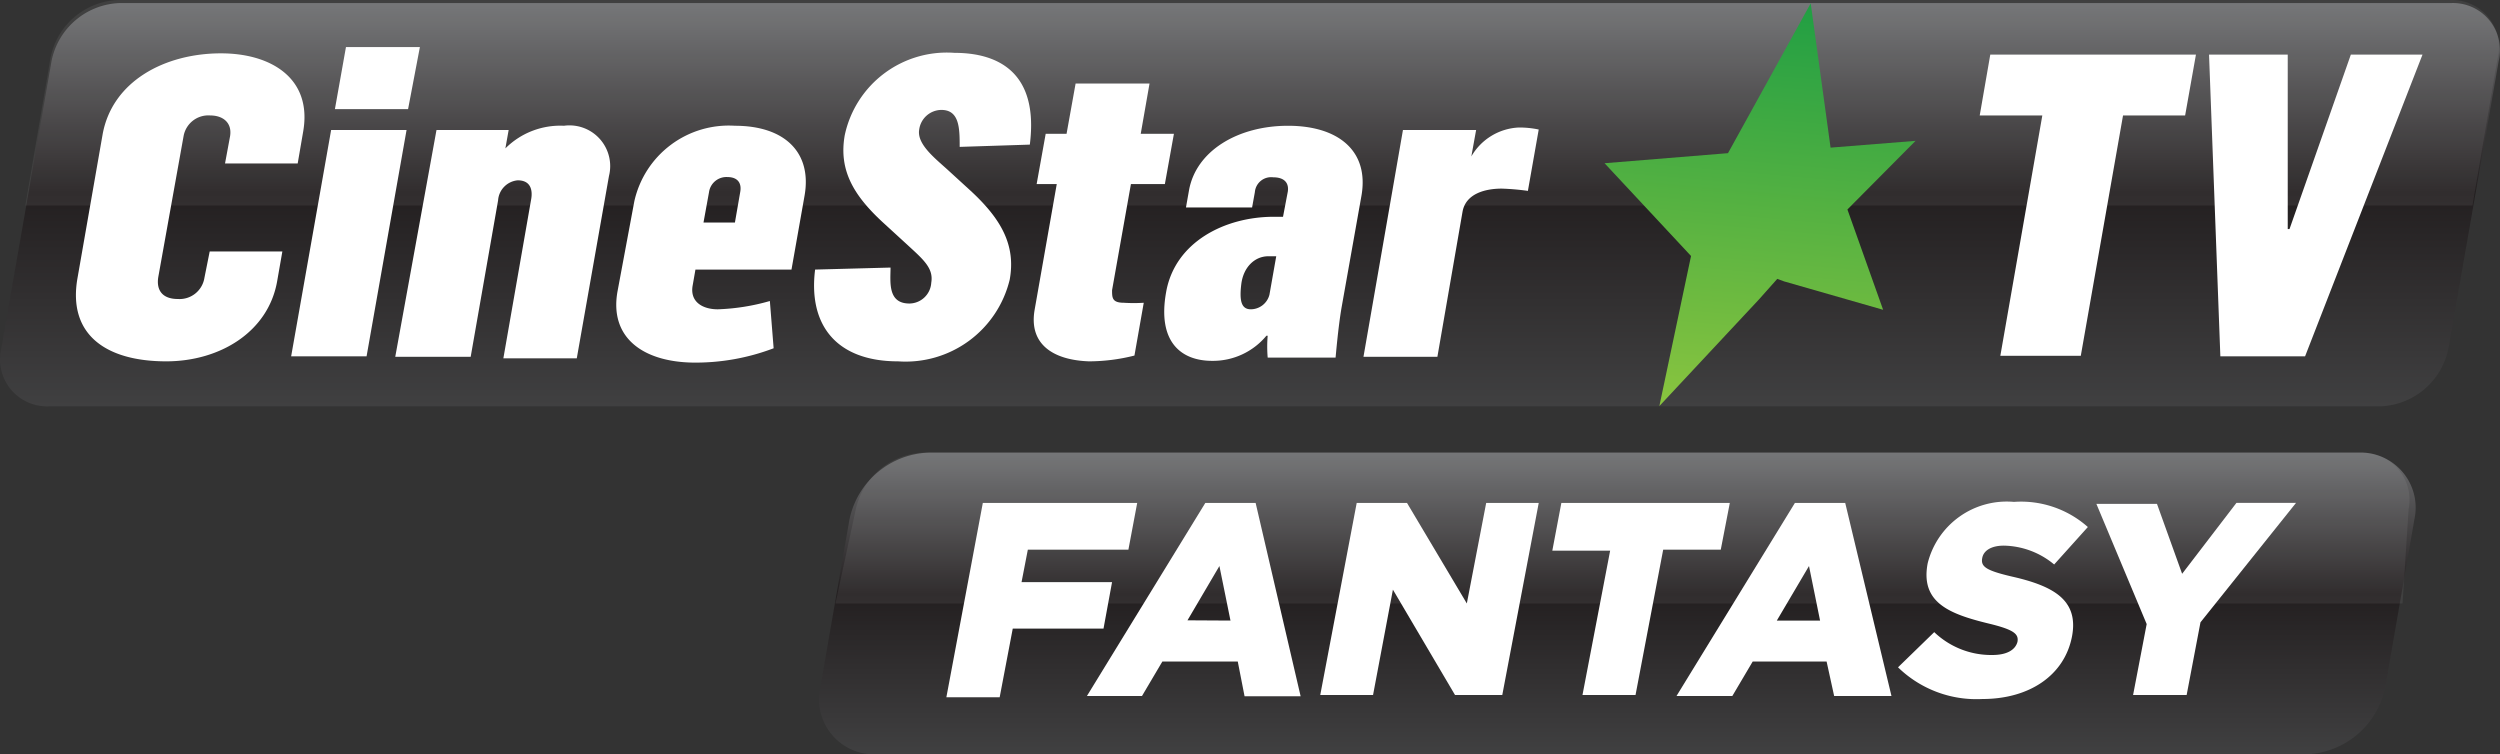 <svg data-name="Layer 2" version="1.1" viewBox="0 0 795.38 240" xmlns="http://www.w3.org/2000/svg" xmlns:xlink="http://www.w3.org/1999/xlink">
 <rect x="0" y="0" width="795.38" height="240" fill="#333333" stroke="none"/>
 <defs>
  <linearGradient id="c" x1="76.48" x2="76.48" y1="18.15" y2="2.11" gradientUnits="userSpaceOnUse">
   <stop stop-color="#404041" offset="0"/>
   <stop stop-color="#231f20" offset=".53"/>
   <stop stop-color="#6d6e70" offset="1"/>
  </linearGradient>
  <linearGradient id="i" x1="76.94" x2="76.94" y1="8.76" y2="-.12" gradientUnits="userSpaceOnUse">
   <stop stop-color="#fff" offset="0"/>
   <stop stop-color="#fff" offset="1"/>
  </linearGradient>
  <linearGradient id="l" x1="91.1" x2="91.1" y1="32" y2="19.96" gradientTransform="matrix(7.999 0 0 7.999 -214.14 -15.984)" xlink:href="#c"/>
  <linearGradient id="m" x1="97.3" x2="95.43" y1="2" y2="23.42" gradientTransform="matrix(1 0 -.18 1 57.96 0)" gradientUnits="userSpaceOnUse">
   <stop stop-color="#009345" offset="0"/>
   <stop stop-color="#8bc53f" offset="1"/>
  </linearGradient>
  <linearGradient id="n" x1="91.33" x2="91.33" y1="24.97" y2="18.39" xlink:href="#i"/>
  <linearGradient id="j" x1="76.48" x2="76.48" y1="18.15" y2="2.11" gradientTransform="matrix(7.999,0,0,7.999,-14.497,-15.984)" gradientUnits="userSpaceOnUse" xlink:href="#c"/>
  <linearGradient id="k" x1="76.94" x2="76.94" y1="8.76" y2="-.12" gradientUnits="userSpaceOnUse" xlink:href="#i"/>
 </defs>
 <g transform="translate(-199.64 0)" stroke-width="7.999">
  <path class="cls-3" d="m979.48 0.975h-741.76a22.958 22.958 0 0 0-21.678 18.398l-15.998 91.51a14.958 14.958 0 0 0 15.118 18.398h741.76a22.958 22.958 0 0 0 21.678-18.398l15.998-91.43a14.958 14.958 0 0 0-15.118-18.478z" fill="url(#j)"/>
 </g>
 <g transform="translate(-199.64 0)" fill="#fff" stroke-width="7.999">
  <path class="cls-2" d="m849.41 36.731h-19.918l3.36-19.358h65.433l-3.44 19.358h-19.758l-13.439 76.472h-25.597z"/>
  <path class="cls-2" d="m902.45 17.373h25.037v55.514h0.56l19.518-55.514h22.798l-37.356 95.99h-26.957z"/>
  <path class="cls-2" d="m224.28 88.565 7.999-45.755c3.04-16.958 19.758-25.837 37.676-25.837 15.998 0 29.037 7.999 26.157 24.797l-1.76 10.239h-23.118l1.6-8.639c0.72-4.24-2.16-6.639-6.319-6.639a7.999 7.999 0 0 0-8.479 6.639l-7.999 44.555c-0.8 4.399 1.28 7.199 6.159 7.199a7.999 7.999 0 0 0 8.479-6.719l1.68-8.399h23.118l-1.68 9.599c-2.88 15.998-18.158 25.357-35.276 25.357-19.038 0-31.357-8.399-28.237-26.397z"/>
  <path class="cls-2" d="m304.99 41.37h23.997l-12.719 71.992h-23.997zm4.72-26.397h23.518l-3.76 19.758h-23.278z"/>
  <path class="cls-2" d="m338.51 41.37h22.958l-1.04 5.839a24.717 24.717 0 0 1 18.638-7.199 12.959 12.959 0 0 1 14.318 15.998l-10.239 57.994h-23.358l8.879-50.795c0.4-2.48 0-5.839-4.32-5.839a6.879 6.879 0 0 0-6.239 6.399l-8.719 49.755h-23.997z"/>
  <path class="cls-2" d="m396.1 92.725 5.359-28.717a30.797 30.797 0 0 1 31.997-23.997c15.998 0 24.557 8.639 22.158 22.238l-4.16 23.518h-30.557l-0.88 5.04c-0.96 5.199 3.12 7.599 7.999 7.599a67.673 67.673 0 0 0 16.558-2.64l1.2 15.038a69.993 69.993 0 0 1-25.677 4.559c-15.758-0.24-26.637-7.839-23.997-22.638zm37.356-21.918 1.68-9.679c0.56-2.96-0.88-4.8-4.08-4.8a5.599 5.599 0 0 0-5.839 4.8l-1.76 9.679z"/>
  <path class="cls-2" d="m458.97 85.766 23.997-0.64c0 4.399-1.04 11.439 5.999 11.439a7.039 7.039 0 0 0 6.959-6.639c0.8-4.72-2.72-7.519-7.999-12.399l-7.599-6.959c-9.039-8.399-13.919-16.398-11.919-27.597a33.197 33.197 0 0 1 34.876-26.157c14.159 0 26.877 6.399 23.997 29.197l-22.318 0.72c0-5.759 0-11.759-5.839-11.759a7.199 7.199 0 0 0-7.039 6.239c-0.8 4.559 4.8 8.959 8.959 12.719l7.439 6.799c9.599 8.879 14.398 17.198 12.399 28.237a34.076 34.076 0 0 1-35.516 25.997c-19.518 0-28.637-11.439-26.397-29.197z" Googl="true"/>
  <path class="cls-2" d="m528.81 98.564 7.039-39.996h-6.399l2.88-15.998h6.639l2.88-15.998h23.518l-2.8 15.998h10.559l-2.88 15.998h-10.799l-5.999 33.756c0 2.4 0 4 3.76 4a48.475 48.475 0 0 0 6.319 0l-2.96 16.798a59.354 59.354 0 0 1-14.478 1.84c-11.279-0.4-19.198-5.359-17.278-16.398z"/>
  <path class="cls-2" d="m570.64 92.965c2.8-15.998 18.718-23.997 34.236-23.997h2.96l1.52-7.999c0.4-2.56-0.88-4.559-4.639-4.559a5.199 5.199 0 0 0-5.839 4.72l-0.88 4.88h-21.038l0.96-5.439c2.24-12.559 15.518-20.558 31.517-20.558 15.998 0 25.837 7.999 23.358 22.238l-6.319 35.516c-1.12 6.479-1.84 15.438-1.92 15.998h-21.598a40.876 40.876 0 0 1 0-6.959h-0.4a22.078 22.078 0 0 1-17.278 7.999c-10.079 0-17.438-6.239-14.638-21.838zm32.877 0.8 2.16-12.239h-2.48c-4.479 0-7.999 3.6-8.639 8.879-0.64 5.279 0 7.999 3.04 7.999a6.159 6.159 0 0 0 5.919-4.639z"/>
  <path class="cls-2" d="m645.99 41.37h23.278l-1.52 8.399a18.398 18.398 0 0 1 15.038-9.199 29.437 29.437 0 0 1 6.399 0.64l-3.44 19.518a78.712 78.712 0 0 0-8.319-0.72c-5.12 0-11.439 1.52-12.479 7.359l-7.999 46.155h-23.518z"/>
 </g>
 <g class="cls-4" transform="matrix(7.999 0 0 7.999 -214.14 -15.984)" opacity=".25">
  <path class="cls-5" d="m124.21 2h-92.73a2.85 2.85 0 0 0-2.7 2.3l-1 5.87h97.33l1-5.86a1.87 1.87 0 0 0-1.9-2.31z" fill="url(#k)" opacity=".25"/>
 </g>
 <path class="cls-6" d="m733.68 239.99a26.637 26.637 0 0 0 25.197-21.438l9.279-53.354a17.518 17.518 0 0 0-17.678-21.198h-454.99a26.717 26.717 0 0 0-25.277 21.518l-9.199 53.034a17.518 17.518 0 0 0 17.678 21.438z" fill="url(#l)" stroke-width="7.999"/>
 <polygon class="cls-7" transform="matrix(7.999 0 0 7.999 -214.14 -15.984)" points="97.46 13.09 96.73 13.91 92.77 18.15 94.03 12.18 90.59 8.49 95.5 8.09 98.79 2.13 99.58 7.87 102.96 7.6 100.25 10.33 101.67 14.32 97.73 13.19" fill="url(#m)" fill-rule="evenodd"/>
 <g transform="translate(-199.64 0)" fill="#fff" stroke-width="7.999">
  <path class="cls-2" d="m512.33 160h49.115l-2.8 14.878h-31.997l-2 10.319h28.797l-2.72 14.798h-28.877l-4.16 21.838h-16.958z"/>
  <path class="cls-2" d="m583.12 160h15.998l14.318 61.514h-17.838l-2.16-11.039h-23.997l-6.479 10.959h-17.518zm7.999 37.436-3.52-17.358-10.159 17.278z"/>
  <path class="cls-2" d="m631.28 160h15.998l19.038 31.997 6.159-31.997h16.718l-11.599 61.114h-15.038l-19.758-33.516-6.319 33.516h-16.798z"/>
  <path class="cls-2" d="m711.91 175.2h-18.398l2.88-15.198h53.594l-2.88 14.878h-18.318l-8.799 46.235h-16.878z"/>
  <path class="cls-2" d="m770.7 160h15.998l14.718 61.434h-18.238l-2.4-10.959h-23.518l-6.479 10.959h-17.758zm7.999 37.436-3.52-17.358-10.239 17.358z"/>
  <path class="cls-2" d="m803.5 212.31 11.519-11.199a26.237 26.237 0 0 0 18.478 7.279c4.479 0 7.279-1.52 7.999-4.16 0.48-2.56-1.2-3.92-9.119-5.839-12.479-3.04-21.838-6.639-19.438-19.198a25.917 25.917 0 0 1 27.437-19.518 31.997 31.997 0 0 1 23.518 7.999l-10.719 11.919a25.677 25.677 0 0 0-15.998-5.999c-4.16 0-6.479 1.68-6.879 3.92-0.56 2.8 1.28 4 9.439 5.919 13.439 3.04 21.278 7.599 19.118 19.038-2.4 12.479-13.679 19.918-28.477 19.918a35.756 35.756 0 0 1-26.877-10.079z"/>
  <path class="cls-2" d="m882.61 198.55-15.998-38.236h19.278l7.999 22.238 17.278-22.558h18.958l-30.397 37.996-4.399 23.118h-17.038z"/>
 </g>
 <g class="cls-4" transform="matrix(7.999 0 0 7.999 -214.14 -15.984)" opacity=".25">
  <path class="cls-8" d="m120.7 20h-57.19a2.87 2.87 0 0 0-2.71 2.3l-0.8 3.7h62.33l0.24-3.75a1.88 1.88 0 0 0-1.87-2.25z" fill="url(#n)" opacity=".25"/>
 </g>
</svg>
